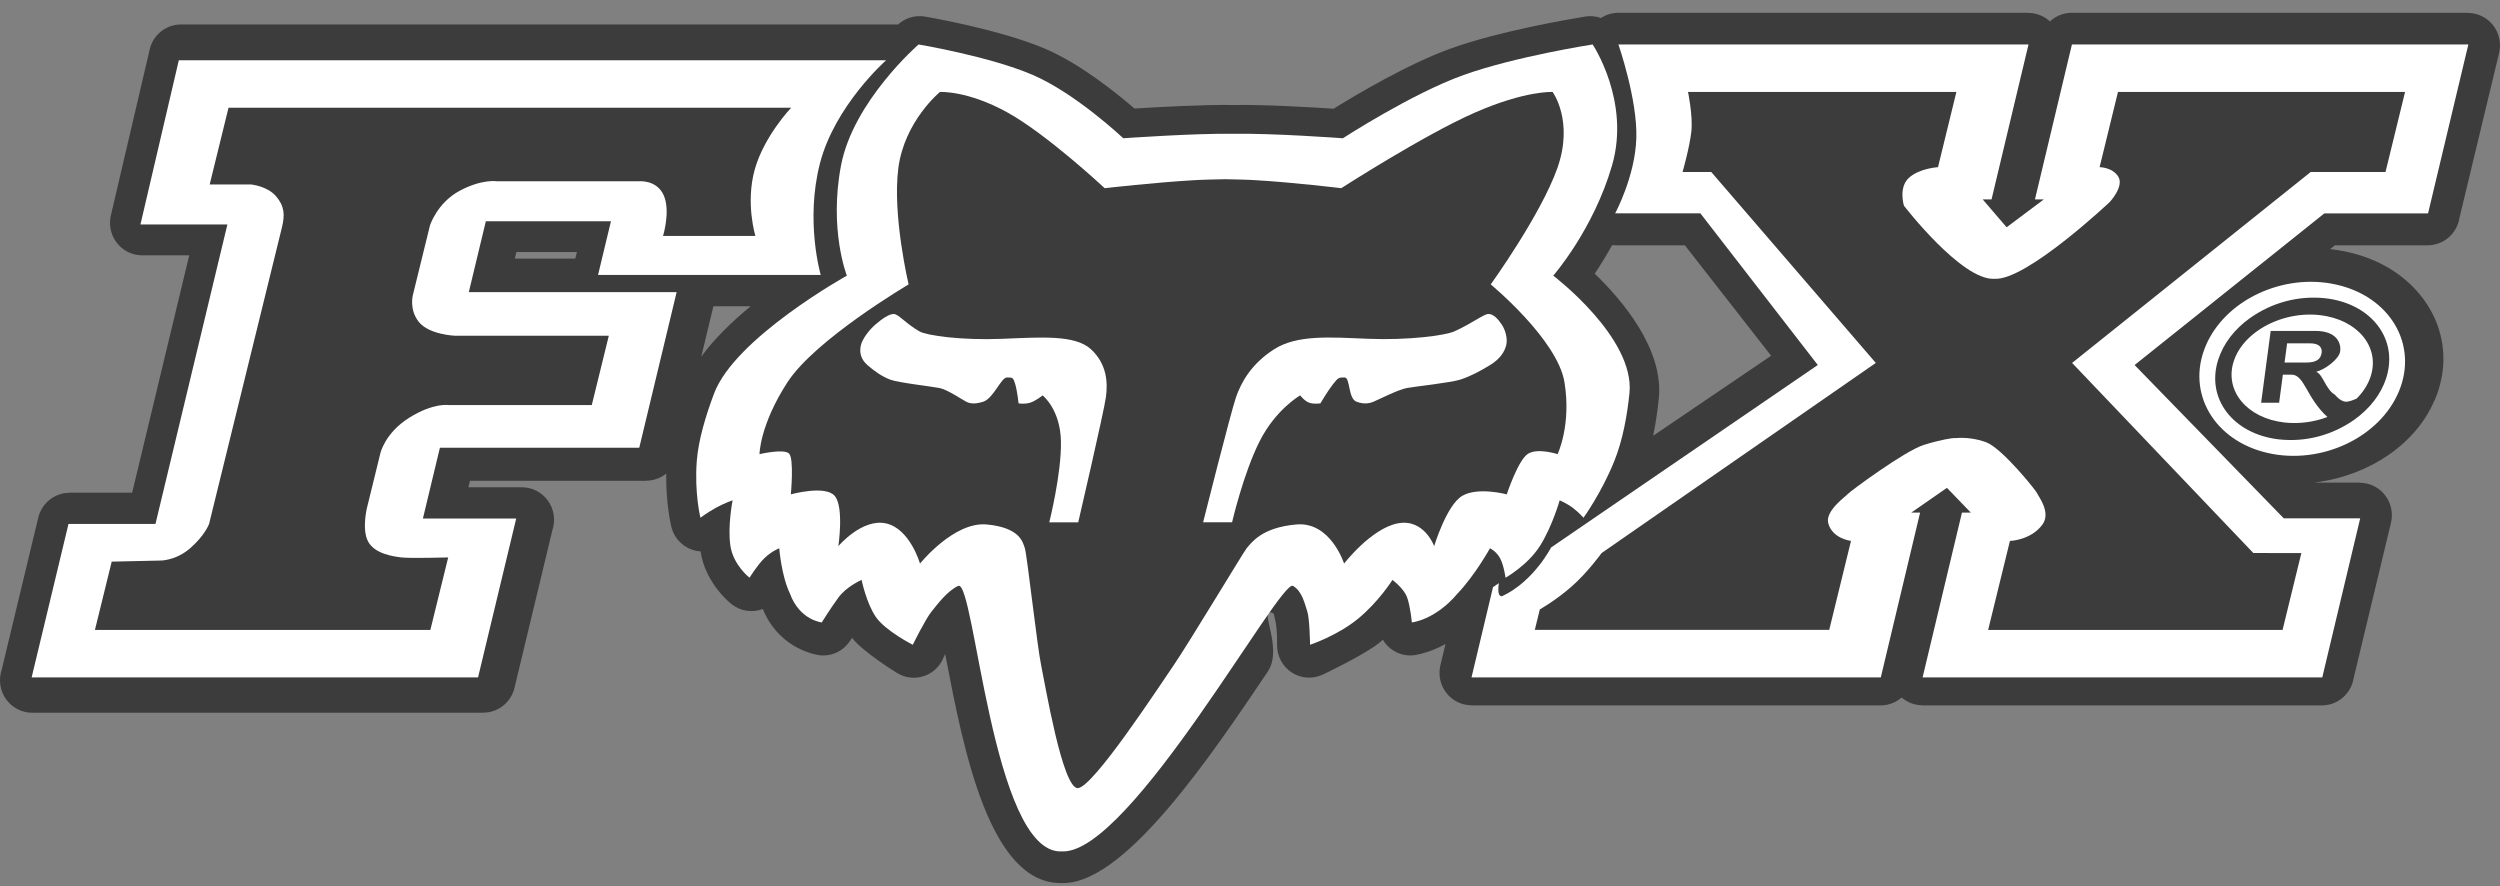<svg width="158" height="56" viewBox="0 0 158 56" fill="none" xmlns="http://www.w3.org/2000/svg">
<rect x="0" y="0" width="158" height="56" fill="#808080" stroke="none"/>
<path d="M36.36 16.342L36.459 15.931H32.635L32.537 16.342H36.36ZM47.439 19.356H45.086L44.321 22.539C45.14 21.409 46.273 20.318 47.439 19.356ZM102.074 15.503C102.012 15.503 101.949 15.5 101.886 15.494C101.546 16.111 101.179 16.712 100.786 17.296C102.529 18.976 105.103 22.01 104.845 25.093C104.767 25.914 104.645 26.731 104.48 27.54L111.934 22.483L106.484 15.503H102.074ZM101.181 1.138C101.509 0.923 101.892 0.809 102.283 0.81H128.191V0.817C128.696 0.816 129.183 1.007 129.555 1.354C129.929 1.004 130.421 0.809 130.931 0.81H155.977V0.817C156.283 0.818 156.585 0.888 156.86 1.024C157.136 1.159 157.377 1.356 157.566 1.6C157.756 1.843 157.888 2.127 157.953 2.429C158.019 2.732 158.015 3.046 157.944 3.347L155.438 13.768C155.362 14.252 155.119 14.692 154.751 15.01C154.383 15.328 153.915 15.503 153.431 15.503H147.568L147.264 15.743C147.596 15.779 147.927 15.832 148.257 15.901C148.935 16.046 149.558 16.248 150.123 16.501C151.641 17.182 152.82 18.24 153.559 19.51C154.351 20.851 154.612 22.446 154.288 23.973C154.192 24.439 154.048 24.894 153.857 25.329L153.853 25.327L153.848 25.331C153.604 25.891 153.294 26.419 152.924 26.903C152.557 27.378 152.14 27.812 151.681 28.197C150.224 29.433 148.284 30.258 146.236 30.502H149.143V30.511C149.449 30.512 149.752 30.582 150.027 30.718C150.303 30.854 150.544 31.051 150.733 31.294C150.923 31.538 151.055 31.822 151.12 32.124C151.186 32.427 151.182 32.741 151.11 33.042L148.753 42.847C148.677 43.33 148.433 43.77 148.066 44.088C147.698 44.405 147.23 44.58 146.746 44.581H121.498V44.573C121.016 44.574 120.55 44.4 120.183 44.083C119.827 44.392 119.365 44.581 118.856 44.581H93.001V44.573C92.694 44.574 92.392 44.503 92.116 44.368C91.841 44.233 91.599 44.036 91.409 43.792C91.22 43.549 91.088 43.265 91.023 42.962C90.957 42.66 90.961 42.346 91.034 42.045L91.353 40.704C90.526 41.157 89.836 41.327 89.512 41.385C89.45 41.397 89.387 41.407 89.325 41.415V41.414C88.945 41.45 88.562 41.378 88.221 41.204C87.88 41.031 87.595 40.763 87.398 40.433C87.313 40.51 87.225 40.584 87.135 40.655C86.116 41.449 83.59 42.639 83.582 42.642L83.581 42.64C83.269 42.785 82.926 42.848 82.584 42.822C82.242 42.797 81.912 42.683 81.626 42.493C81.339 42.303 81.104 42.043 80.944 41.736C80.784 41.43 80.703 41.087 80.71 40.74C80.71 40.736 80.734 39.738 80.598 39.22C80.562 39.072 80.528 38.923 80.497 38.774C79.393 38.223 81.162 40.902 80.119 42.452C76.6 47.682 71.27 55.598 67.36 55.804C67.283 55.809 67.207 55.811 67.13 55.809H67.085C62.533 55.88 60.886 47.311 59.803 41.683L59.737 41.335L59.649 41.517C59.542 41.797 59.377 42.05 59.163 42.258C58.95 42.466 58.694 42.625 58.413 42.722C58.132 42.819 57.834 42.853 57.539 42.822C57.244 42.79 56.959 42.693 56.706 42.538C56.699 42.534 54.607 41.265 53.85 40.319L53.851 40.318L53.846 40.31L53.735 40.485L53.734 40.483C53.532 40.8 53.248 41.055 52.912 41.22C52.576 41.384 52.202 41.452 51.83 41.415C51.823 41.414 49.312 41.165 48.208 38.488C47.882 38.613 47.53 38.651 47.186 38.598C46.842 38.545 46.517 38.404 46.242 38.188C46.237 38.184 44.579 36.918 44.275 34.847C43.839 34.821 43.423 34.652 43.089 34.367C42.755 34.082 42.521 33.696 42.422 33.265C42.421 33.26 42.073 31.843 42.106 29.932C41.748 30.22 41.303 30.377 40.845 30.378V30.385H29.702L29.603 30.795H32.985C33.307 30.795 33.625 30.873 33.912 31.021C34.199 31.17 34.447 31.386 34.635 31.651C34.823 31.916 34.947 32.222 34.995 32.544C35.043 32.867 35.014 33.196 34.911 33.505L32.516 43.47C32.409 43.917 32.157 44.315 31.8 44.599C31.443 44.883 31.002 45.038 30.548 45.038V45.045H2.033C1.711 45.045 1.393 44.968 1.107 44.82C0.82 44.671 0.572 44.456 0.384 44.192C0.195 43.928 0.072 43.622 0.023 43.3C-0.025 42.978 0.002 42.649 0.104 42.34L2.419 32.712C2.526 32.265 2.779 31.868 3.136 31.584C3.493 31.3 3.934 31.145 4.388 31.145V31.138H8.352L11.959 16.137H8.983C8.667 16.137 8.356 16.062 8.074 15.919C7.792 15.777 7.546 15.569 7.357 15.314C7.168 15.059 7.04 14.762 6.984 14.448C6.928 14.134 6.944 13.811 7.033 13.505L9.436 3.234C9.521 2.76 9.768 2.332 10.133 2.024C10.499 1.715 10.96 1.546 11.436 1.547H56.611C56.659 1.547 56.706 1.548 56.752 1.552C56.98 1.342 57.252 1.188 57.547 1.101C57.842 1.014 58.154 0.996 58.457 1.048C58.47 1.05 63.169 1.837 66.101 3.103C68.294 4.048 70.592 5.903 71.698 6.86C73.132 6.769 76.076 6.604 77.957 6.636C79.934 6.603 82.959 6.783 84.284 6.871C85.613 6.044 88.985 4.03 91.718 3.055C94.815 1.948 99.252 1.202 100.065 1.07C100.436 0.986 100.823 1.01 101.181 1.138Z" fill="#3C3C3C"/>
<path d="M102.981 24.864C103.348 21.349 98.165 17.421 98.165 17.421C98.165 17.421 100.701 14.526 101.88 10.46C103.061 6.394 100.655 2.81 100.655 2.81C100.655 2.81 95.776 3.568 92.501 4.74C89.224 5.912 84.87 8.738 84.87 8.738C84.87 8.738 80.445 8.412 77.994 8.457C75.563 8.413 70.992 8.738 70.992 8.738C70.992 8.738 67.995 5.912 65.281 4.74C62.568 3.568 58.053 2.81 58.053 2.81C58.053 2.81 53.924 6.394 53.152 10.46C52.38 14.526 53.522 17.421 53.522 17.421C53.522 17.421 46.452 21.349 45.132 24.864C44.605 26.265 44.14 27.8 44.037 29.135C43.881 31.152 44.266 32.719 44.266 32.719C44.266 32.719 44.726 32.382 45.232 32.099C45.738 31.817 46.301 31.617 46.301 31.617C46.301 31.617 45.98 33.237 46.159 34.477C46.337 35.717 47.372 36.511 47.372 36.511C47.372 36.511 47.862 35.71 48.317 35.271C48.772 34.831 49.248 34.65 49.248 34.65C49.248 34.65 49.379 36.374 49.923 37.511C50.538 39.2 51.935 39.337 51.935 39.337C51.935 39.337 52.491 38.441 52.997 37.753C53.503 37.063 54.453 36.649 54.453 36.649C54.453 36.649 54.751 38.115 55.354 38.992C55.956 39.872 57.688 40.75 57.688 40.75C57.688 40.75 58.493 39.114 58.874 38.649C59.254 38.183 59.861 37.356 60.556 37.029C61.592 36.547 62.704 53.879 67.044 53.81C67.065 53.81 67.086 53.807 67.108 53.805C67.128 53.807 67.149 53.81 67.169 53.81C71.475 53.879 80.914 36.547 81.717 37.029C82.31 37.364 82.476 38.224 82.622 38.649C82.769 39.072 82.797 40.75 82.797 40.75C82.797 40.75 84.502 40.184 85.813 39.116C87.124 38.048 88.003 36.651 88.003 36.651C88.003 36.651 88.723 37.183 88.929 37.753C89.135 38.323 89.229 39.337 89.229 39.337C89.229 39.337 90.692 39.2 92.117 37.511C93.207 36.375 94.167 34.651 94.167 34.651C94.167 34.651 94.558 34.83 94.8 35.271C95.043 35.712 95.15 36.512 95.15 36.512C95.15 36.512 96.564 35.719 97.341 34.478C98.115 33.239 98.572 31.619 98.572 31.619C98.572 31.619 99.038 31.82 99.409 32.101C99.779 32.382 100.076 32.721 100.076 32.721C100.076 32.721 101.214 31.154 102.025 29.137C102.562 27.8 102.835 26.265 102.981 24.864Z" fill="white"/>
<path d="M98.875 24.158C98.43 21.451 94.214 17.975 94.214 17.975C94.214 17.975 97.371 13.597 98.426 10.624C99.478 7.65 98.127 5.812 98.127 5.812C98.127 5.812 96.419 5.711 93.215 7.115C90.011 8.518 84.766 11.894 84.766 11.894C84.766 11.894 81.781 11.528 79.279 11.383C79.061 11.359 77.478 11.326 77.428 11.326C77.379 11.326 75.781 11.36 75.55 11.383C72.977 11.528 69.816 11.894 69.816 11.894C69.816 11.894 66.206 8.518 63.683 7.115C61.16 5.711 59.405 5.812 59.405 5.812C59.405 5.812 57.162 7.65 56.775 10.624C56.387 13.597 57.424 17.975 57.424 17.975C57.424 17.975 51.521 21.45 49.768 24.158C48.013 26.865 48 28.703 48 28.703C48 28.703 49.555 28.336 49.873 28.67C50.191 29.005 49.982 31.243 49.982 31.243C49.982 31.243 52.159 30.64 52.755 31.342C53.351 32.044 52.984 34.516 52.984 34.516C52.984 34.516 54.478 32.746 55.996 33.079C57.513 33.414 58.144 35.619 58.144 35.619C58.144 35.619 60.29 32.945 62.373 33.147C64.454 33.348 64.636 34.249 64.771 34.649C64.907 35.05 65.552 40.871 65.804 42.068C66.056 43.268 67.148 49.801 68.107 49.81C69.067 49.818 73.327 43.268 74.16 42.068C74.993 40.869 78.636 34.821 78.788 34.649C79.109 34.282 79.737 33.345 81.916 33.147C84.097 32.945 84.946 35.619 84.946 35.619C84.946 35.619 86.646 33.414 88.324 33.079C90.002 32.746 90.639 34.516 90.639 34.516C90.639 34.516 91.419 31.931 92.407 31.342C93.396 30.752 95.227 31.243 95.227 31.243C95.227 31.243 95.953 29.042 96.581 28.67C97.21 28.297 98.44 28.703 98.44 28.703C98.44 28.703 99.319 26.865 98.875 24.158ZM66.314 33.01C66.314 33.01 67.091 29.935 67.052 27.896C67.013 25.859 65.893 24.989 65.893 24.989C65.893 24.989 65.438 25.357 65.081 25.458C64.724 25.558 64.374 25.491 64.374 25.491C64.374 25.491 64.293 24.723 64.165 24.288C64.036 23.855 64.004 23.855 63.637 23.855C63.271 23.855 62.781 25.191 62.133 25.391C61.486 25.592 61.218 25.459 61.068 25.391C60.918 25.325 59.889 24.623 59.381 24.523C58.873 24.422 56.766 24.188 56.248 23.988C55.731 23.787 55.304 23.486 54.834 23.084C54.366 22.683 54.313 22.216 54.41 21.815C54.508 21.414 54.904 20.879 55.325 20.512C55.747 20.145 56.187 19.844 56.485 19.844C56.783 19.844 57.239 20.445 58.115 20.947C58.572 21.207 60.77 21.518 63.328 21.414C65.816 21.314 67.954 21.147 68.96 22.082C69.965 23.018 70.015 24.188 69.895 25.09C69.777 25.993 68.144 33.011 68.144 33.011L66.314 33.01ZM94.154 23.084C93.49 23.485 92.92 23.786 92.304 23.987C91.689 24.187 89.468 24.422 88.912 24.522C88.354 24.622 86.985 25.324 86.802 25.39C86.621 25.458 86.288 25.591 85.737 25.39C85.186 25.189 85.344 23.854 84.978 23.854C84.612 23.854 84.579 23.854 84.241 24.288C83.902 24.722 83.45 25.491 83.45 25.491C83.45 25.491 83.066 25.557 82.758 25.457C82.45 25.357 82.173 24.988 82.173 24.988C82.173 24.988 80.631 25.858 79.604 27.896C78.577 29.934 77.867 33.009 77.867 33.009H76.036C76.036 33.009 77.802 25.991 78.121 25.089C78.439 24.186 79.056 23.017 80.514 22.08C81.972 21.145 84.031 21.312 86.469 21.412C88.977 21.515 91.326 21.206 91.909 20.945C93.03 20.444 93.773 19.842 94.073 19.842C94.372 19.842 94.667 20.143 94.91 20.51C95.153 20.877 95.29 21.412 95.193 21.813C95.097 22.214 94.817 22.683 94.154 23.084Z" fill="#3C3C3C"/>
<path d="M11.301 3.81H56C56 3.81 52.769 6.659 51.822 10.321C50.876 13.983 51.87 17.375 51.87 17.375H37.797L38.612 13.983H30.705L29.629 18.461H42.764L40.401 28.296H27.802L26.727 32.773H32.624L30.213 42.81H2L4.33 33.111H9.826L14.371 14.188H8.876L11.301 3.81Z" fill="white"/>
<path d="M14.442 6.81H50C50 6.81 48.285 8.603 47.696 10.728C47.108 12.853 47.742 14.911 47.742 14.911H41.904C41.904 14.911 42.397 13.317 41.937 12.321C41.478 11.325 40.338 11.458 40.338 11.458H31.415C31.415 11.458 30.483 11.293 29.054 12.056C27.626 12.819 27.174 14.247 27.174 14.247L26.098 18.63C26.098 18.63 25.836 19.56 26.479 20.356C27.122 21.152 28.749 21.219 28.749 21.219H38.477L37.4 25.602H28.343C28.343 25.602 27.411 25.436 25.866 26.398C24.322 27.361 24.037 28.656 24.037 28.656L23.189 32.11C23.189 32.11 22.855 33.47 23.27 34.234C23.686 34.997 24.82 35.163 25.374 35.23C25.928 35.295 28.326 35.23 28.326 35.23L27.199 39.81H6L7.06 35.495L10.095 35.428C10.095 35.428 11.094 35.462 12.036 34.633C12.978 33.803 13.216 33.105 13.216 33.105L17.816 14.381C18.012 13.584 17.984 13.02 17.433 12.389C16.884 11.758 15.869 11.658 15.869 11.658H13.252L14.442 6.81Z" fill="#3C3C3C"/>
<path d="M144.333 32.758L134.906 23.07L146.899 13.485H153.453L156 2.81H130.946L128.609 12.603H129.169L126.818 14.364L125.306 12.603H125.865L128.202 2.81H102.284C102.284 2.81 103.489 6.282 103.417 8.716C103.345 11.151 102.077 13.483 102.077 13.483H107.464L114.884 23.068L98.028 34.6C98.028 34.6 96.935 36.748 94.935 37.679C94.568 37.731 94.729 36.857 94.729 36.857L94.358 37.109L93 42.81H118.867L121.351 32.396H120.792L123.046 30.831L124.554 32.396H123.996L121.509 42.81H146.768L149.165 32.757L144.333 32.758Z" fill="white"/>
<path d="M142.411 34.951L130.956 22.937L146.034 10.872H150.764L152 5.81H133.856L132.695 10.565C132.695 10.565 133.517 10.565 133.883 11.178C134.246 11.792 133.34 12.763 133.34 12.763C133.34 12.763 128.074 17.733 126.07 17.62H126.035C123.974 17.733 120.329 13.002 120.329 13.002C120.329 13.002 119.973 11.86 120.636 11.246C121.3 10.633 122.482 10.565 122.482 10.565L123.644 5.81H106.682C106.682 5.81 107 7.319 106.893 8.315C106.785 9.312 106.337 10.872 106.337 10.872H108.153L118.55 22.937L101.222 34.951C101.222 34.951 100.325 36.2 99.311 37.081C98.299 37.965 97.317 38.513 97.317 38.513L97 39.809H115.607L116.983 34.185C116.983 34.185 115.799 34.049 115.544 33.061C115.341 32.277 116.681 31.355 116.782 31.22C116.883 31.084 120.378 28.494 121.584 28.119C122.654 27.785 123.409 27.672 123.573 27.687V27.691L123.591 27.689L123.608 27.691L123.61 27.687C124.257 27.637 124.907 27.726 125.517 27.947C126.538 28.323 128.718 31.05 128.753 31.185C128.787 31.321 129.661 32.378 129.075 33.163C128.337 34.152 127.027 34.187 127.027 34.187L125.651 39.81H144.259L145.446 34.953L142.411 34.951Z" fill="#3C3C3C"/>
<path d="M151.624 24.705C150.423 27.642 146.706 29.399 143.325 28.629C139.943 27.859 138.176 24.852 139.377 21.915C140.577 18.977 144.293 17.221 147.675 17.991C151.057 18.762 152.824 21.767 151.624 24.705Z" fill="white"/>
<path d="M146.962 18.85C145.284 18.668 143.598 19.111 142.195 20.104C141.214 20.807 140.526 21.708 140.198 22.71C139.393 25.169 141.116 27.439 144.039 27.77C145.717 27.953 147.402 27.509 148.805 26.517C149.785 25.812 150.476 24.912 150.804 23.911C150.844 23.788 150.877 23.668 150.902 23.548C151.436 21.232 149.74 19.164 146.962 18.85ZM149.823 23.8C149.656 24.303 149.357 24.775 148.936 25.193C148.696 25.299 148.429 25.395 148.26 25.389C147.899 25.374 147.568 24.946 147.568 24.946C146.986 24.625 146.82 23.663 146.384 23.499C146.955 23.347 147.835 22.696 147.901 22.197C147.956 21.804 147.802 20.913 146.32 20.913H143.507L142.903 25.454H144.041L144.277 23.677H144.824C145.645 23.677 145.762 25.148 147.093 26.354C146.226 26.681 145.301 26.801 144.386 26.703C142.003 26.434 140.562 24.691 141.175 22.82C141.409 22.108 141.915 21.455 142.641 20.935C143.746 20.14 145.231 19.759 146.611 19.915C148.994 20.186 150.438 21.927 149.823 23.8ZM145.746 22.912H144.384L144.545 21.698H145.993C146.676 21.698 146.759 22.053 146.728 22.293C146.667 22.741 146.348 22.912 145.746 22.912Z" fill="#3C3C3C"/>
</svg>

